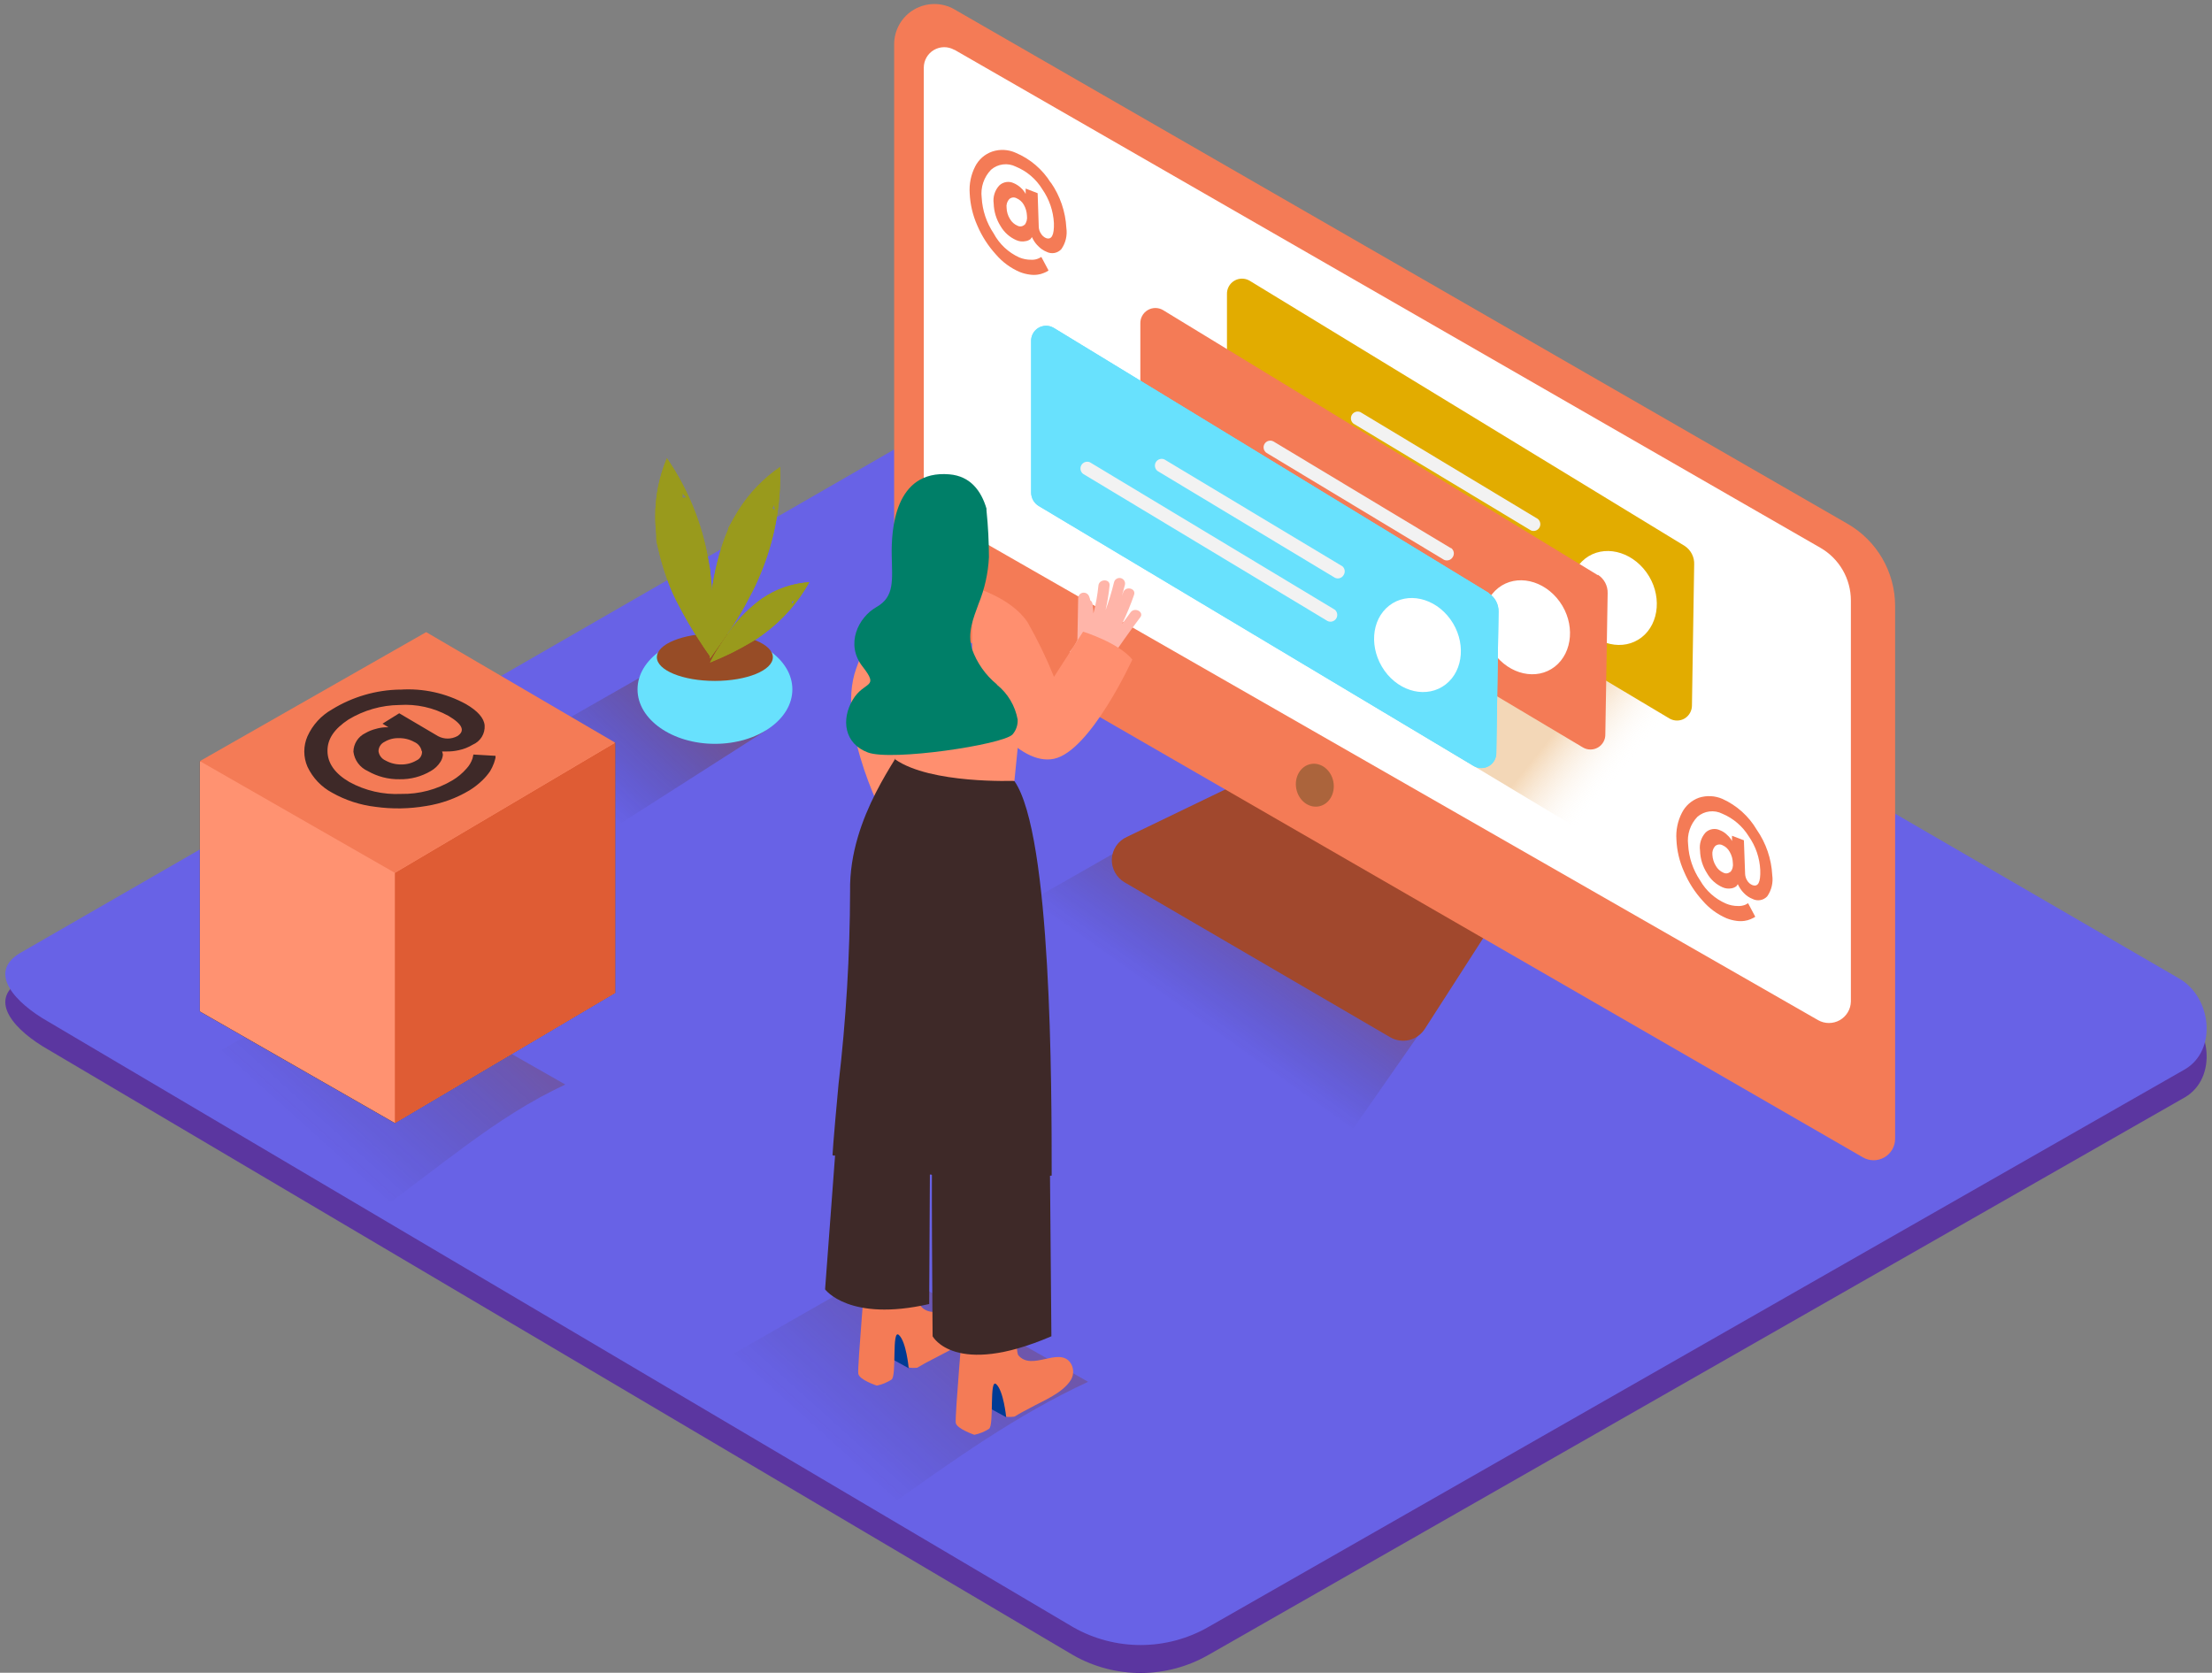 <svg width="238" height="180" viewBox="0 0 238 180" fill="none" xmlns="http://www.w3.org/2000/svg">
<rect x="0" y="0" width="238" height="180" fill="#808080" stroke="none"/>
<g clip-path="url(#clip0_558_499)">
<path d="M115.495 178.12L5.185 112.94C1.665 110.94 -1.345 107.73 2.075 105.61L112.795 41.82C114.445 40.82 116.975 40.12 118.665 41.1L234.445 108.29C237.965 110.29 238.595 116.01 235.095 118.07L130.035 178.07C127.825 179.341 125.321 180.014 122.772 180.023C120.222 180.032 117.714 179.376 115.495 178.12Z" fill="#5B36A0"/>
<path d="M115.495 175.11L5.185 109.93C1.665 107.93 -1.345 104.72 2.075 102.6L112.795 38.81C114.445 37.81 116.975 37.11 118.665 38.09L234.445 105.28C237.965 107.28 238.595 113 235.095 115.06L130.035 175.06C127.825 176.332 125.321 177.005 122.772 177.013C120.222 177.022 117.714 176.366 115.495 175.11Z" fill="#6862E6"/>
<path opacity="0.25" d="M124.575 89.12L102.825 101.53C102.825 101.53 136.355 121.99 143.215 124.87L155.755 106.87" fill="url(#paint0_linear_558_499)"/>
<path opacity="0.25" d="M117.075 148.69L95.305 136.3L73.575 148.72C73.575 148.72 84.915 155.64 95.755 161.99C102.575 157.12 109.475 152.2 117.075 148.69Z" fill="url(#paint1_linear_558_499)"/>
<path opacity="0.46" d="M70.165 72.16L56.355 80.04C56.355 80.04 57.525 87.26 64.355 90.15L82.465 78.57" fill="url(#paint2_linear_558_499)"/>
<path d="M76.925 80.04C81.525 80.04 85.255 77.417 85.255 74.18C85.255 70.944 81.525 68.32 76.925 68.32C72.324 68.32 68.595 70.944 68.595 74.18C68.595 77.417 72.324 80.04 76.925 80.04Z" fill="#68E1FD"/>
<path d="M76.915 73.27C80.361 73.27 83.155 72.129 83.155 70.72C83.155 69.312 80.361 68.17 76.915 68.17C73.469 68.17 70.675 69.312 70.675 70.72C70.675 72.129 73.469 73.27 76.915 73.27Z" fill="#974C26"/>
<path d="M76.695 66.43C76.695 65.281 76.695 64.13 76.565 62.98L76.475 62.081L76.415 61.501C76.402 61.298 76.372 61.098 76.325 60.901L76.205 60.2C75.523 56.292 74.005 52.578 71.755 49.31C70.907 51.326 70.482 53.494 70.505 55.681C70.505 56.331 70.565 56.971 70.615 57.581V57.95C70.615 58.261 70.725 58.6 70.785 58.88C71.042 60.051 71.376 61.204 71.785 62.331C72.153 63.365 72.605 64.369 73.135 65.331C73.705 66.421 74.315 67.481 74.985 68.52C75.495 69.331 75.985 70.05 76.475 70.74C76.623 69.309 76.696 67.87 76.695 66.43ZM73.415 53.52C73.445 53.372 73.445 53.219 73.415 53.071C73.575 53.23 73.735 53.401 73.885 53.571C73.73 53.541 73.57 53.541 73.415 53.571V53.52Z" fill="#999A1C"/>
<path d="M78.835 67.35C79.473 66.383 80.057 65.382 80.585 64.35C80.735 64.081 80.865 63.821 81.005 63.55L81.265 63.02L81.515 62.471C81.605 62.251 81.705 62.031 81.795 61.821C83.335 58.163 84.065 54.216 83.935 50.251C82.127 51.486 80.595 53.083 79.435 54.941C79.095 55.48 78.785 56.031 78.495 56.59L78.365 56.831V56.931L78.005 57.8C77.592 58.922 77.258 60.072 77.005 61.24C76.754 62.316 76.587 63.409 76.505 64.51C76.395 65.731 76.335 66.951 76.335 68.18C76.335 69.18 76.335 70.01 76.395 70.85C77.195 69.731 78.055 68.561 78.835 67.35ZM83.075 54.691C83.178 54.576 83.253 54.439 83.295 54.291C83.295 54.52 83.385 54.73 83.415 54.941C83.317 54.838 83.202 54.753 83.075 54.691Z" fill="#999A1C"/>
<path d="M78.785 70.22C79.435 69.89 80.075 69.55 80.715 69.17L81.205 68.88L81.515 68.68L81.825 68.46L82.185 68.2C84.195 66.723 85.863 64.83 87.075 62.65C85.702 62.741 84.362 63.108 83.135 63.73C82.785 63.91 82.445 64.11 82.135 64.32L81.985 64.41L81.505 64.77C80.913 65.237 80.355 65.745 79.835 66.29C79.357 66.791 78.916 67.326 78.515 67.89C78.055 68.54 77.635 69.18 77.225 69.82C76.815 70.46 76.645 70.82 76.395 71.29C77.145 70.98 77.975 70.62 78.785 70.22ZM85.165 64.75C85.256 64.72 85.341 64.672 85.415 64.61C85.415 64.75 85.315 64.88 85.255 65.01C85.245 64.921 85.214 64.836 85.165 64.76V64.75Z" fill="#999A1C"/>
<path d="M76.695 66.43C76.695 65.281 76.695 64.13 76.565 62.98L76.475 62.081L76.415 61.501C76.402 61.298 76.372 61.098 76.325 60.901L76.205 60.2C75.523 56.292 74.005 52.578 71.755 49.31C70.907 51.326 70.482 53.494 70.505 55.681C70.505 56.331 70.565 56.971 70.615 57.581V57.95C70.615 58.261 70.725 58.6 70.785 58.88C71.042 60.051 71.376 61.204 71.785 62.331C72.153 63.365 72.605 64.369 73.135 65.331C73.705 66.421 74.315 67.481 74.985 68.52C75.495 69.331 75.985 70.05 76.475 70.74C76.623 69.309 76.696 67.87 76.695 66.43ZM73.415 53.52C73.445 53.372 73.445 53.219 73.415 53.071C73.575 53.23 73.735 53.401 73.885 53.571C73.73 53.541 73.57 53.541 73.415 53.571V53.52Z" fill="#999A1C"/>
<path d="M78.835 67.35C79.473 66.383 80.057 65.382 80.585 64.35C80.735 64.081 80.865 63.821 81.005 63.55L81.265 63.02L81.515 62.471C81.605 62.251 81.705 62.031 81.795 61.821C83.335 58.163 84.065 54.216 83.935 50.251C82.127 51.486 80.595 53.083 79.435 54.941C79.095 55.48 78.785 56.031 78.495 56.59L78.365 56.831V56.931L78.005 57.8C77.592 58.922 77.258 60.072 77.005 61.24C76.754 62.316 76.587 63.409 76.505 64.51C76.395 65.731 76.335 66.951 76.335 68.18C76.335 69.18 76.335 70.01 76.395 70.85C77.195 69.731 78.055 68.561 78.835 67.35ZM83.075 54.691C83.178 54.576 83.253 54.439 83.295 54.291C83.295 54.52 83.385 54.73 83.415 54.941C83.317 54.838 83.202 54.753 83.075 54.691Z" fill="#999A1C"/>
<path d="M78.785 70.22C79.435 69.89 80.075 69.55 80.715 69.17L81.205 68.88L81.515 68.68L81.825 68.46L82.185 68.2C84.195 66.723 85.863 64.83 87.075 62.65C85.702 62.741 84.362 63.108 83.135 63.73C82.785 63.91 82.445 64.11 82.135 64.32L81.985 64.41L81.505 64.77C80.913 65.237 80.355 65.745 79.835 66.29C79.357 66.791 78.916 67.326 78.515 67.89C78.055 68.54 77.635 69.18 77.225 69.82C76.815 70.46 76.645 70.82 76.395 71.29C77.145 70.98 77.975 70.62 78.785 70.22ZM85.165 64.75C85.256 64.72 85.341 64.672 85.415 64.61C85.415 64.75 85.315 64.88 85.255 65.01C85.245 64.921 85.214 64.836 85.165 64.76V64.75Z" fill="#999A1C"/>
<path d="M133.235 84.27L121.235 90.061C120.775 90.269 120.381 90.601 120.097 91.019C119.813 91.437 119.65 91.926 119.625 92.43C119.606 92.934 119.723 93.433 119.964 93.874C120.205 94.316 120.562 94.685 120.995 94.941L149.575 111.611C150.193 111.971 150.926 112.079 151.621 111.911C152.316 111.743 152.92 111.313 153.305 110.711L160.245 99.921" fill="#A1482D"/>
<path d="M198.765 56.35L102.695 1.01C102.037 0.632 101.291 0.432 100.531 0.433C99.772 0.434 99.026 0.634 98.369 1.014C97.711 1.394 97.165 1.94 96.785 2.598C96.406 3.255 96.206 4.001 96.205 4.76V62.34C96.209 62.968 96.377 63.583 96.693 64.125C97.009 64.668 97.461 65.118 98.005 65.43L200.425 124.53C200.777 124.737 201.176 124.847 201.584 124.849C201.992 124.85 202.393 124.744 202.746 124.541C203.1 124.338 203.393 124.045 203.597 123.692C203.8 123.339 203.907 122.938 203.905 122.53V65.21C203.905 63.412 203.429 61.645 202.527 60.089C201.624 58.533 200.326 57.243 198.765 56.35Z" fill="#F47B56"/>
<path d="M102.705 5.361L195.875 58.95C196.869 59.524 197.694 60.349 198.268 61.343C198.842 62.336 199.144 63.463 199.145 64.611V107.771C199.136 108.18 199.022 108.579 198.812 108.931C198.602 109.282 198.305 109.573 197.949 109.775C197.593 109.976 197.191 110.082 196.781 110.081C196.372 110.081 195.97 109.973 195.615 109.771L100.575 55.331C100.221 55.129 99.926 54.838 99.719 54.487C99.513 54.136 99.401 53.738 99.395 53.331V7.261C99.398 6.878 99.501 6.502 99.693 6.171C99.885 5.84 100.161 5.565 100.492 5.373C100.823 5.182 101.199 5.079 101.582 5.077C101.965 5.075 102.342 5.173 102.675 5.361H102.705Z" fill="white"/>
<path d="M141.907 86.77C143.008 86.558 143.704 85.366 143.462 84.108C143.22 82.85 142.131 82.002 141.03 82.214C139.929 82.426 139.233 83.618 139.475 84.876C139.718 86.134 140.806 86.982 141.907 86.77Z" fill="#AB643C"/>
<path opacity="0.32" d="M127.745 63.91L171.045 89.921L192.435 77.49L154.215 55.251" fill="url(#paint3_linear_558_499)"/>
<path d="M181.255 58.74L134.445 30.201C134.195 30.056 133.91 29.981 133.621 29.983C133.331 29.985 133.048 30.065 132.8 30.214C132.552 30.363 132.348 30.576 132.21 30.83C132.072 31.085 132.005 31.371 132.015 31.66V47.92C132.01 48.215 132.083 48.505 132.225 48.763C132.367 49.021 132.574 49.237 132.825 49.391L179.635 77.32C179.88 77.461 180.158 77.535 180.44 77.535C180.723 77.535 181 77.461 181.245 77.32C181.488 77.176 181.689 76.971 181.829 76.726C181.969 76.48 182.044 76.203 182.045 75.921L182.285 60.761C182.306 60.363 182.221 59.967 182.04 59.613C181.86 59.258 181.589 58.957 181.255 58.74Z" fill="#E2AC00"/>
<path d="M170.055 67.1C171.735 69.45 174.685 70.1 176.635 68.58C178.585 67.06 178.825 63.9 177.145 61.58C175.465 59.26 172.515 58.58 170.555 60.11C168.595 61.64 168.375 64.76 170.055 67.1Z" fill="white"/>
<path d="M165.465 55.84L146.365 44.34C146.202 44.272 146.019 44.265 145.851 44.321C145.683 44.377 145.541 44.492 145.452 44.645C145.362 44.798 145.332 44.978 145.365 45.152C145.399 45.326 145.495 45.482 145.635 45.59L164.725 57.08C164.887 57.147 165.067 57.153 165.233 57.098C165.399 57.042 165.54 56.929 165.629 56.779C165.719 56.629 165.752 56.452 165.721 56.279C165.691 56.107 165.6 55.951 165.465 55.84Z" fill="#F2F2F2"/>
<path d="M164.675 60.51L138.355 44.67C138.194 44.613 138.019 44.615 137.86 44.676C137.7 44.736 137.568 44.851 137.485 45C137.402 45.148 137.373 45.32 137.404 45.486C137.435 45.653 137.524 45.803 137.655 45.91L163.945 61.76C164.108 61.837 164.294 61.85 164.466 61.796C164.639 61.743 164.784 61.626 164.875 61.47C164.979 61.31 165.016 61.116 164.979 60.929C164.941 60.743 164.832 60.578 164.675 60.47V60.51Z" fill="#F2F2F2"/>
<path d="M171.915 61.89L125.125 33.36C124.874 33.215 124.59 33.14 124.3 33.143C124.011 33.145 123.728 33.225 123.48 33.374C123.231 33.523 123.028 33.736 122.89 33.99C122.752 34.244 122.685 34.531 122.695 34.82V51.07C122.69 51.365 122.762 51.655 122.904 51.913C123.047 52.171 123.254 52.387 123.505 52.54L170.315 80.43C170.562 80.576 170.844 80.652 171.132 80.651C171.419 80.65 171.7 80.572 171.947 80.425C172.193 80.277 172.395 80.066 172.532 79.814C172.669 79.562 172.736 79.277 172.725 78.99L172.975 63.84C172.988 63.443 172.896 63.05 172.711 62.699C172.525 62.349 172.25 62.052 171.915 61.84V61.89Z" fill="#F47B56"/>
<path d="M160.715 70.26C162.395 72.6 165.345 73.26 167.295 71.73C169.245 70.2 169.485 67.05 167.805 64.73C166.125 62.41 163.175 61.73 161.215 63.26C159.255 64.79 159.035 67.91 160.715 70.26Z" fill="white"/>
<path d="M156.115 58.99L137.015 47.5C136.851 47.412 136.659 47.391 136.48 47.441C136.301 47.491 136.148 47.609 136.054 47.769C135.959 47.93 135.931 48.12 135.974 48.301C136.017 48.483 136.128 48.64 136.285 48.74L155.375 60.24C155.539 60.315 155.724 60.327 155.896 60.273C156.067 60.22 156.213 60.105 156.305 59.95C156.358 59.872 156.394 59.783 156.413 59.69C156.431 59.597 156.431 59.502 156.413 59.409C156.394 59.316 156.357 59.228 156.305 59.149C156.252 59.07 156.184 59.003 156.105 58.95L156.115 58.99Z" fill="#F2F2F2"/>
<path d="M155.325 63.69L129.015 47.82C128.852 47.743 128.666 47.73 128.494 47.784C128.321 47.838 128.176 47.954 128.085 48.11C127.981 48.27 127.944 48.464 127.981 48.651C128.019 48.838 128.128 49.003 128.285 49.11L154.575 64.91C154.738 64.987 154.924 65 155.097 64.946C155.269 64.893 155.415 64.776 155.505 64.62C155.609 64.46 155.646 64.266 155.609 64.08C155.571 63.893 155.462 63.728 155.305 63.62L155.325 63.69Z" fill="#F2F2F2"/>
<path d="M160.175 63.8L113.375 35.28C113.125 35.132 112.84 35.054 112.549 35.055C112.258 35.056 111.973 35.135 111.724 35.285C111.475 35.434 111.271 35.649 111.134 35.905C110.997 36.161 110.931 36.45 110.945 36.74V52.99C110.944 53.284 111.019 53.572 111.163 53.828C111.307 54.084 111.514 54.298 111.765 54.45L158.575 82.43C158.823 82.575 159.106 82.65 159.393 82.649C159.68 82.648 159.962 82.57 160.209 82.423C160.456 82.276 160.659 82.066 160.797 81.814C160.936 81.562 161.004 81.277 160.995 80.99L161.235 65.84C161.247 65.445 161.157 65.053 160.973 64.702C160.789 64.352 160.517 64.055 160.185 63.84L160.175 63.8Z" fill="#68E1FD"/>
<path d="M160.175 63.8L113.375 35.28C113.125 35.132 112.84 35.054 112.549 35.055C112.258 35.056 111.973 35.135 111.724 35.285C111.475 35.434 111.271 35.649 111.134 35.905C110.997 36.161 110.931 36.45 110.945 36.74V52.99C110.944 53.284 111.019 53.572 111.163 53.828C111.307 54.084 111.514 54.298 111.765 54.45L158.575 82.43C158.823 82.575 159.106 82.65 159.393 82.649C159.68 82.648 159.962 82.57 160.209 82.423C160.456 82.276 160.659 82.066 160.797 81.814C160.936 81.562 161.004 81.277 160.995 80.99L161.235 65.84C161.247 65.445 161.157 65.053 160.973 64.702C160.789 64.352 160.517 64.055 160.185 63.84L160.175 63.8Z" fill="#68E1FD"/>
<path d="M148.965 72.171C150.645 74.52 153.595 75.171 155.555 73.641C157.515 72.111 157.735 68.971 156.055 66.641C154.375 64.311 151.425 63.641 149.465 65.171C147.505 66.701 147.305 69.82 148.965 72.171Z" fill="white"/>
<path d="M144.375 60.901L125.275 49.431C125.112 49.362 124.929 49.355 124.761 49.411C124.593 49.467 124.451 49.582 124.362 49.735C124.273 49.888 124.242 50.069 124.276 50.242C124.309 50.416 124.405 50.572 124.545 50.681L143.635 62.171C143.798 62.25 143.985 62.264 144.158 62.21C144.331 62.156 144.476 62.038 144.565 61.881C144.618 61.802 144.654 61.713 144.673 61.62C144.691 61.528 144.691 61.432 144.673 61.339C144.654 61.246 144.617 61.158 144.565 61.079C144.512 61.001 144.444 60.933 144.365 60.881L144.375 60.901Z" fill="#F2F2F2"/>
<path d="M143.575 65.58L117.265 49.74C117.102 49.672 116.919 49.665 116.751 49.721C116.583 49.777 116.441 49.892 116.352 50.045C116.262 50.198 116.232 50.378 116.265 50.552C116.299 50.726 116.395 50.882 116.535 50.99L142.845 66.83C143.009 66.906 143.196 66.919 143.368 66.865C143.541 66.811 143.688 66.695 143.78 66.54C143.872 66.384 143.903 66.2 143.867 66.022C143.831 65.845 143.73 65.688 143.585 65.58H143.575Z" fill="#F2F2F2"/>
<path d="M98.755 62.21C95.731 64.813 93.444 68.165 92.125 71.93C89.795 78.361 95.575 88.871 95.575 88.871L104.635 81.7" fill="#FF8F6F"/>
<path d="M97.775 147.23L95.315 145.88L95.965 142.36C95.965 142.36 99.625 142.71 99.965 144.01" fill="#003B94"/>
<path d="M98.675 147.18C99.235 146.84 99.805 146.54 100.385 146.24C101.805 145.46 103.855 144.65 104.735 143.19C104.913 142.896 104.996 142.555 104.975 142.212C104.953 141.869 104.828 141.54 104.615 141.27C103.325 139.71 100.515 142.27 99.065 140.54C98.785 140.2 98.655 134.8 98.655 134.8L93.175 136.27C93.175 136.27 92.245 147.14 92.345 147.81C92.445 148.48 94.345 149.1 94.345 149.1C94.906 148.981 95.442 148.76 95.925 148.45C96.505 148.04 95.925 142.94 96.715 143.65C97.505 144.36 97.765 147.16 97.765 147.16C98.067 147.201 98.372 147.208 98.675 147.18Z" fill="#F47B56"/>
<path d="M108.245 152.49L105.785 151.15L106.425 147.64C106.425 147.64 110.085 147.99 110.425 149.28" fill="#003B94"/>
<path d="M109.165 152.43C109.725 152.08 110.305 151.78 110.875 151.48C112.295 150.7 114.345 149.9 115.225 148.48C115.402 148.184 115.486 147.841 115.464 147.496C115.443 147.152 115.318 146.822 115.105 146.55C113.815 144.99 111.005 147.55 109.565 145.83C109.275 145.49 109.145 140.08 109.145 140.08L103.665 141.56C103.665 141.56 102.725 152.47 102.835 153.11C102.945 153.75 104.835 154.39 104.835 154.39C105.397 154.277 105.933 154.06 106.415 153.75C106.985 153.33 106.415 148.23 107.195 148.95C107.975 149.67 108.255 152.45 108.255 152.45C108.558 152.483 108.864 152.476 109.165 152.43Z" fill="#F47B56"/>
<path d="M90.385 117.16L88.775 138.74C88.775 138.74 91.345 142.29 99.975 140.32L100.055 125.77" fill="#3E2928"/>
<path d="M100.345 121.43C100.165 123.29 100.345 143.79 100.345 143.79C100.345 143.79 102.735 148.26 113.125 143.79L112.975 126.37" fill="#3E2928"/>
<path d="M89.575 124.291C90.275 124.781 90.525 122.291 91.265 122.691C93.959 124.253 96.821 125.508 99.795 126.431H99.855C100.003 126.371 100.168 126.371 100.315 126.431C100.389 126.459 100.457 126.501 100.513 126.556C100.57 126.611 100.615 126.678 100.645 126.751C102.48 127.293 104.347 127.72 106.235 128.031C108.665 128.421 110.665 126.631 113.155 126.501C113.155 116.971 113.155 89.85 109.155 84.061L97.155 80.061C97.095 81.061 91.325 87.74 91.465 95.891C91.445 102.822 91.031 109.746 90.225 116.631C90.175 117.071 89.575 123.771 89.575 124.291Z" fill="#3E2928"/>
<path d="M110.245 73.09L109.145 84.02C109.145 84.02 100.145 84.38 96.325 81.72V72.43" fill="#FF8F6F"/>
<path d="M121.645 65.89L120.725 67.14C121.216 66.127 121.647 65.085 122.015 64.02C122.275 63.3 121.105 63.02 120.855 63.73L120.715 64.11C120.825 63.72 120.935 63.33 121.035 62.94C121.073 62.785 121.049 62.621 120.966 62.484C120.884 62.347 120.75 62.248 120.595 62.21C120.44 62.172 120.276 62.196 120.139 62.279C120.002 62.361 119.903 62.495 119.865 62.65C119.617 63.666 119.313 64.668 118.955 65.65C119.153 64.78 119.297 63.898 119.385 63.01C119.465 62.25 118.255 62.28 118.185 63.01C118.086 64.023 117.905 65.026 117.645 66.01C117.643 65.675 117.613 65.34 117.555 65.01C117.545 64.924 117.517 64.841 117.472 64.767C117.427 64.692 117.367 64.629 117.295 64.58C117.295 64.45 117.225 64.32 117.185 64.18C117.136 64.047 117.043 63.934 116.921 63.861C116.799 63.789 116.656 63.76 116.515 63.78C116.375 63.801 116.248 63.871 116.154 63.977C116.061 64.083 116.008 64.219 116.005 64.36L115.925 68.86C115.71 69.329 115.427 69.764 115.085 70.15C115.665 70.546 116.222 70.973 116.755 71.43C117.235 71.831 117.693 72.258 118.125 72.71C118.505 72.23 118.875 71.71 119.235 71.25L119.355 71.12C120.422 69.527 121.528 67.967 122.675 66.44C123.145 65.87 122.095 65.28 121.645 65.89Z" fill="#FFB5A9"/>
<path d="M104.575 63.12C104.575 63.12 108.805 64.26 110.575 66.98C111.648 68.865 112.594 70.819 113.405 72.83L116.535 67.97C116.535 67.97 120.335 69.14 121.835 70.97C121.835 70.97 117.335 80.81 113.405 81.65C109.475 82.49 105.315 75.88 105.315 75.88C105.315 75.88 104.455 78.64 104.625 75.69" fill="#FF8F6F"/>
<path d="M107.255 73.641C106.029 72.636 105.103 71.315 104.575 69.82C104.075 68.091 104.705 66.57 105.295 64.96C105.943 63.368 106.318 61.678 106.405 59.961C106.402 58.291 106.315 56.622 106.145 54.961C106.135 54.888 106.135 54.813 106.145 54.74C105.585 52.84 104.425 51.23 102.145 51.041C96.235 50.541 95.895 57.041 95.945 59.751C95.995 62.461 96.265 64.21 94.305 65.32C92.345 66.43 90.925 69.32 92.805 71.721C94.685 74.121 92.995 73.21 91.745 75.311C90.495 77.41 90.825 80.02 93.385 80.971C95.945 81.921 107.845 80.141 108.935 79.04C109.324 78.597 109.525 78.02 109.495 77.43C109.227 75.953 108.435 74.621 107.265 73.68L107.255 73.641Z" fill="#007F68"/>
<path d="M113.065 19.64C114.064 21.084 114.642 22.777 114.735 24.53C114.852 25.331 114.658 26.147 114.195 26.81C113.996 27.027 113.732 27.172 113.442 27.223C113.153 27.274 112.855 27.227 112.595 27.09C112.271 26.959 111.978 26.761 111.735 26.51C111.516 26.307 111.331 26.071 111.185 25.81L111.025 25.51C110.984 25.59 110.934 25.663 110.875 25.73C110.719 25.846 110.537 25.922 110.345 25.95C110.008 26.02 109.658 25.982 109.345 25.84C108.635 25.53 108.043 25.001 107.655 24.33C107.194 23.598 106.939 22.755 106.915 21.89C106.866 21.544 106.894 21.192 106.998 20.858C107.101 20.524 107.278 20.218 107.515 19.96C107.719 19.765 107.977 19.637 108.256 19.592C108.534 19.547 108.82 19.589 109.075 19.71C109.33 19.82 109.566 19.968 109.775 20.15C109.951 20.298 110.106 20.47 110.235 20.66L110.355 20.87V20.29L111.645 20.79L111.765 24.41C111.774 24.671 111.857 24.925 112.005 25.14C112.127 25.346 112.308 25.509 112.525 25.61C113.145 25.85 113.435 25.31 113.395 24C113.326 22.694 112.893 21.433 112.145 20.36C111.478 19.267 110.48 18.415 109.295 17.93C108.866 17.715 108.383 17.632 107.908 17.693C107.432 17.753 106.985 17.954 106.625 18.27C106.245 18.664 105.958 19.138 105.785 19.657C105.612 20.176 105.557 20.727 105.625 21.27C105.702 22.646 106.148 23.976 106.915 25.12C107.523 26.259 108.49 27.166 109.665 27.7C110.07 27.869 110.506 27.953 110.945 27.95C111.234 27.968 111.523 27.913 111.785 27.79L112.045 27.65L112.815 29.1L112.695 29.19C112.572 29.258 112.445 29.319 112.315 29.37C112.107 29.459 111.889 29.52 111.665 29.55C111.383 29.591 111.097 29.591 110.815 29.55C110.441 29.503 110.075 29.409 109.725 29.27C108.734 28.846 107.855 28.2 107.155 27.38C106.319 26.463 105.643 25.412 105.155 24.27C104.668 23.178 104.39 22.005 104.335 20.81C104.263 19.808 104.467 18.805 104.925 17.91C105.304 17.16 105.96 16.586 106.755 16.31C107.584 16.032 108.488 16.079 109.285 16.44C110.845 17.097 112.162 18.222 113.055 19.66L113.065 19.64ZM110.235 24.22C110.343 24.08 110.422 23.919 110.467 23.747C110.511 23.575 110.521 23.396 110.495 23.22C110.481 22.802 110.364 22.393 110.155 22.03C109.977 21.719 109.704 21.473 109.375 21.33C109.249 21.262 109.105 21.235 108.964 21.253C108.822 21.27 108.689 21.333 108.585 21.43C108.472 21.555 108.389 21.703 108.341 21.864C108.292 22.025 108.28 22.194 108.305 22.36C108.317 22.785 108.441 23.199 108.665 23.56C108.85 23.887 109.139 24.144 109.485 24.29C109.606 24.353 109.743 24.376 109.877 24.356C110.012 24.336 110.137 24.275 110.235 24.18" fill="#F47B56"/>
<path d="M189.015 89.28C190.017 90.722 190.596 92.416 190.685 94.17C190.801 94.971 190.608 95.786 190.145 96.45C189.946 96.665 189.68 96.809 189.391 96.857C189.102 96.906 188.804 96.858 188.545 96.72C188.222 96.592 187.929 96.398 187.685 96.15C187.469 95.941 187.283 95.702 187.135 95.44L186.975 95.14C186.934 95.219 186.884 95.293 186.825 95.36C186.67 95.479 186.488 95.558 186.295 95.59C185.974 95.649 185.644 95.611 185.345 95.48C184.636 95.168 184.047 94.634 183.665 93.96C183.196 93.231 182.937 92.387 182.915 91.52C182.866 91.175 182.893 90.823 182.995 90.49C183.097 90.156 183.271 89.849 183.505 89.59C183.707 89.392 183.966 89.262 184.245 89.218C184.525 89.173 184.811 89.216 185.065 89.34C185.325 89.44 185.563 89.589 185.765 89.78C185.942 89.93 186.1 90.102 186.235 90.29L186.355 90.5V89.93L187.635 90.42L187.765 94.04C187.776 94.296 187.855 94.545 187.995 94.76C188.118 94.969 188.303 95.133 188.525 95.23C189.175 95.48 189.435 94.94 189.395 93.62C189.334 92.317 188.904 91.058 188.155 89.99C187.485 88.903 186.492 88.054 185.315 87.56C184.886 87.343 184.402 87.258 183.925 87.317C183.447 87.375 182.998 87.575 182.635 87.89C182.255 88.284 181.968 88.758 181.795 89.277C181.622 89.796 181.568 90.347 181.635 90.89C181.708 92.267 182.154 93.597 182.925 94.74C183.558 95.849 184.533 96.723 185.705 97.23C186.11 97.401 186.545 97.49 186.985 97.49C187.273 97.506 187.561 97.455 187.825 97.34L188.085 97.19L188.855 98.64L188.735 98.73C188.612 98.798 188.485 98.858 188.355 98.91C188.147 98.999 187.929 99.059 187.705 99.09C187.42 99.13 187.13 99.13 186.845 99.09C186.475 99.042 186.112 98.948 185.765 98.81C184.776 98.384 183.897 97.738 183.195 96.92C182.357 96.001 181.68 94.946 181.195 93.8C180.704 92.713 180.425 91.542 180.375 90.35C180.303 89.351 180.507 88.351 180.965 87.46C181.346 86.706 182.001 86.127 182.795 85.84C183.629 85.572 184.533 85.618 185.335 85.97C186.873 86.669 188.158 87.825 189.015 89.28ZM186.175 93.85C186.288 93.712 186.371 93.552 186.418 93.379C186.464 93.207 186.473 93.026 186.445 92.85C186.434 92.431 186.317 92.022 186.105 91.66C185.935 91.344 185.664 91.094 185.335 90.95C185.207 90.884 185.062 90.858 184.919 90.876C184.777 90.893 184.643 90.954 184.535 91.05C184.424 91.176 184.341 91.324 184.291 91.484C184.241 91.645 184.226 91.814 184.245 91.98C184.267 92.401 184.394 92.811 184.615 93.17C184.8 93.5 185.088 93.76 185.435 93.91C185.554 93.972 185.69 93.994 185.823 93.975C185.956 93.955 186.079 93.894 186.175 93.8" fill="#F47B56"/>
<path opacity="0.25" d="M60.825 116.701L39.055 104.311L17.285 116.721C17.285 116.721 29.395 124.291 40.235 130.641C47.125 125.781 53.235 120.221 60.825 116.701Z" fill="url(#paint4_linear_558_499)"/>
<path fill-rule="evenodd" clip-rule="evenodd" d="M21.505 81.9V108.84L42.485 120.85L66.185 106.84V79.91" fill="black"/>
<path fill-rule="evenodd" clip-rule="evenodd" d="M21.505 81.9V108.84L42.485 120.85L66.185 106.84V79.91" fill="#FF9271"/>
<path d="M42.485 93.92V120.85L66.185 106.84V79.91L42.485 93.92Z" fill="#DF5C34"/>
<path d="M21.505 81.9L45.855 68.02L66.185 79.91L42.485 93.921L21.505 81.9Z" fill="#F47B56"/>
<path d="M43.045 74.21C45.512 74.04 47.977 74.581 50.145 75.77C51.395 76.501 52.075 77.26 52.145 78.061C52.173 78.496 52.065 78.929 51.836 79.3C51.606 79.671 51.267 79.961 50.865 80.13C50.406 80.411 49.902 80.611 49.375 80.721C48.939 80.822 48.493 80.869 48.045 80.861H47.565C47.606 80.971 47.636 81.085 47.655 81.201C47.634 81.475 47.545 81.74 47.395 81.971C47.135 82.387 46.774 82.731 46.345 82.971C45.332 83.569 44.172 83.874 42.995 83.85C41.797 83.872 40.615 83.568 39.575 82.971C39.16 82.787 38.799 82.498 38.527 82.134C38.255 81.77 38.083 81.341 38.025 80.891C38.031 80.471 38.154 80.061 38.38 79.708C38.606 79.355 38.926 79.071 39.305 78.891C39.661 78.683 40.045 78.528 40.445 78.43C40.771 78.335 41.106 78.278 41.445 78.26H41.795L41.155 77.871L42.955 76.751L47.125 79.21C47.445 79.383 47.802 79.473 48.165 79.473C48.528 79.473 48.886 79.383 49.205 79.21C50.085 78.65 49.765 77.93 48.255 77.031C46.643 76.144 44.811 75.738 42.975 75.861C41.038 75.882 39.141 76.425 37.485 77.43C35.975 78.43 35.225 79.501 35.235 80.811C35.245 82.121 36.035 83.24 37.595 84.15C39.298 85.082 41.226 85.525 43.165 85.43C45.102 85.463 47.009 84.958 48.675 83.971C49.25 83.628 49.767 83.196 50.205 82.691C50.495 82.378 50.713 82.006 50.845 81.6L50.935 81.191L53.315 81.331V81.54C53.269 81.737 53.212 81.93 53.145 82.121C53.035 82.419 52.898 82.707 52.735 82.981C52.488 83.343 52.203 83.678 51.885 83.981C51.466 84.386 51.003 84.745 50.505 85.05C49.075 85.906 47.492 86.476 45.845 86.731C44.047 87.04 42.212 87.071 40.405 86.82C38.763 86.629 37.175 86.112 35.735 85.3C34.575 84.68 33.645 83.701 33.085 82.51C32.857 81.992 32.74 81.432 32.74 80.865C32.74 80.299 32.857 79.739 33.085 79.221C33.634 78.006 34.555 76.997 35.715 76.341C37.922 74.981 40.454 74.242 43.045 74.201V74.21ZM45.375 80.841C45.336 80.62 45.242 80.413 45.102 80.239C44.963 80.064 44.781 79.927 44.575 79.841C44.069 79.558 43.495 79.416 42.915 79.43C42.37 79.41 41.832 79.549 41.365 79.831C41.176 79.921 41.016 80.063 40.903 80.24C40.79 80.416 40.728 80.621 40.725 80.831C40.753 81.048 40.837 81.254 40.969 81.429C41.1 81.604 41.275 81.743 41.475 81.831C41.994 82.122 42.58 82.27 43.175 82.26C43.748 82.269 44.311 82.12 44.805 81.831C44.997 81.748 45.158 81.606 45.266 81.427C45.374 81.248 45.422 81.039 45.405 80.831" fill="#3E2928"/>
</g>
<defs>
<linearGradient id="paint0_linear_558_499" x1="137.621" y1="101.759" x2="130.856" y2="111.271" gradientUnits="userSpaceOnUse">
<stop stop-color="#7F3500"/>
<stop offset="1" stop-color="#231F20" stop-opacity="0"/>
</linearGradient>
<linearGradient id="paint1_linear_558_499" x1="109.346" y1="144.483" x2="94.84" y2="160.562" gradientUnits="userSpaceOnUse">
<stop offset="0.03" stop-color="#7F3500"/>
<stop offset="1" stop-color="#231F20" stop-opacity="0"/>
</linearGradient>
<linearGradient id="paint2_linear_558_499" x1="77.351" y1="76.42" x2="66.318" y2="88.368" gradientUnits="userSpaceOnUse">
<stop stop-color="#843C09" stop-opacity="0.85"/>
<stop offset="1" stop-color="#231F20" stop-opacity="0"/>
</linearGradient>
<linearGradient id="paint3_linear_558_499" x1="180.243" y1="75.877" x2="173.704" y2="70.648" gradientUnits="userSpaceOnUse">
<stop stop-color="white" stop-opacity="0"/>
<stop offset="0.99" stop-color="#DC841E"/>
</linearGradient>
<linearGradient id="paint4_linear_558_499" x1="53.533" y1="110.819" x2="38.839" y2="127.174" gradientUnits="userSpaceOnUse">
<stop offset="0.03" stop-color="#7F3500"/>
<stop offset="1" stop-color="#231F20" stop-opacity="0"/>
</linearGradient>
<clipPath id="clip0_558_499">
<rect width="236.85" height="179.57" fill="white" transform="translate(0.575 0.43)"/>
</clipPath>
</defs>
</svg>
